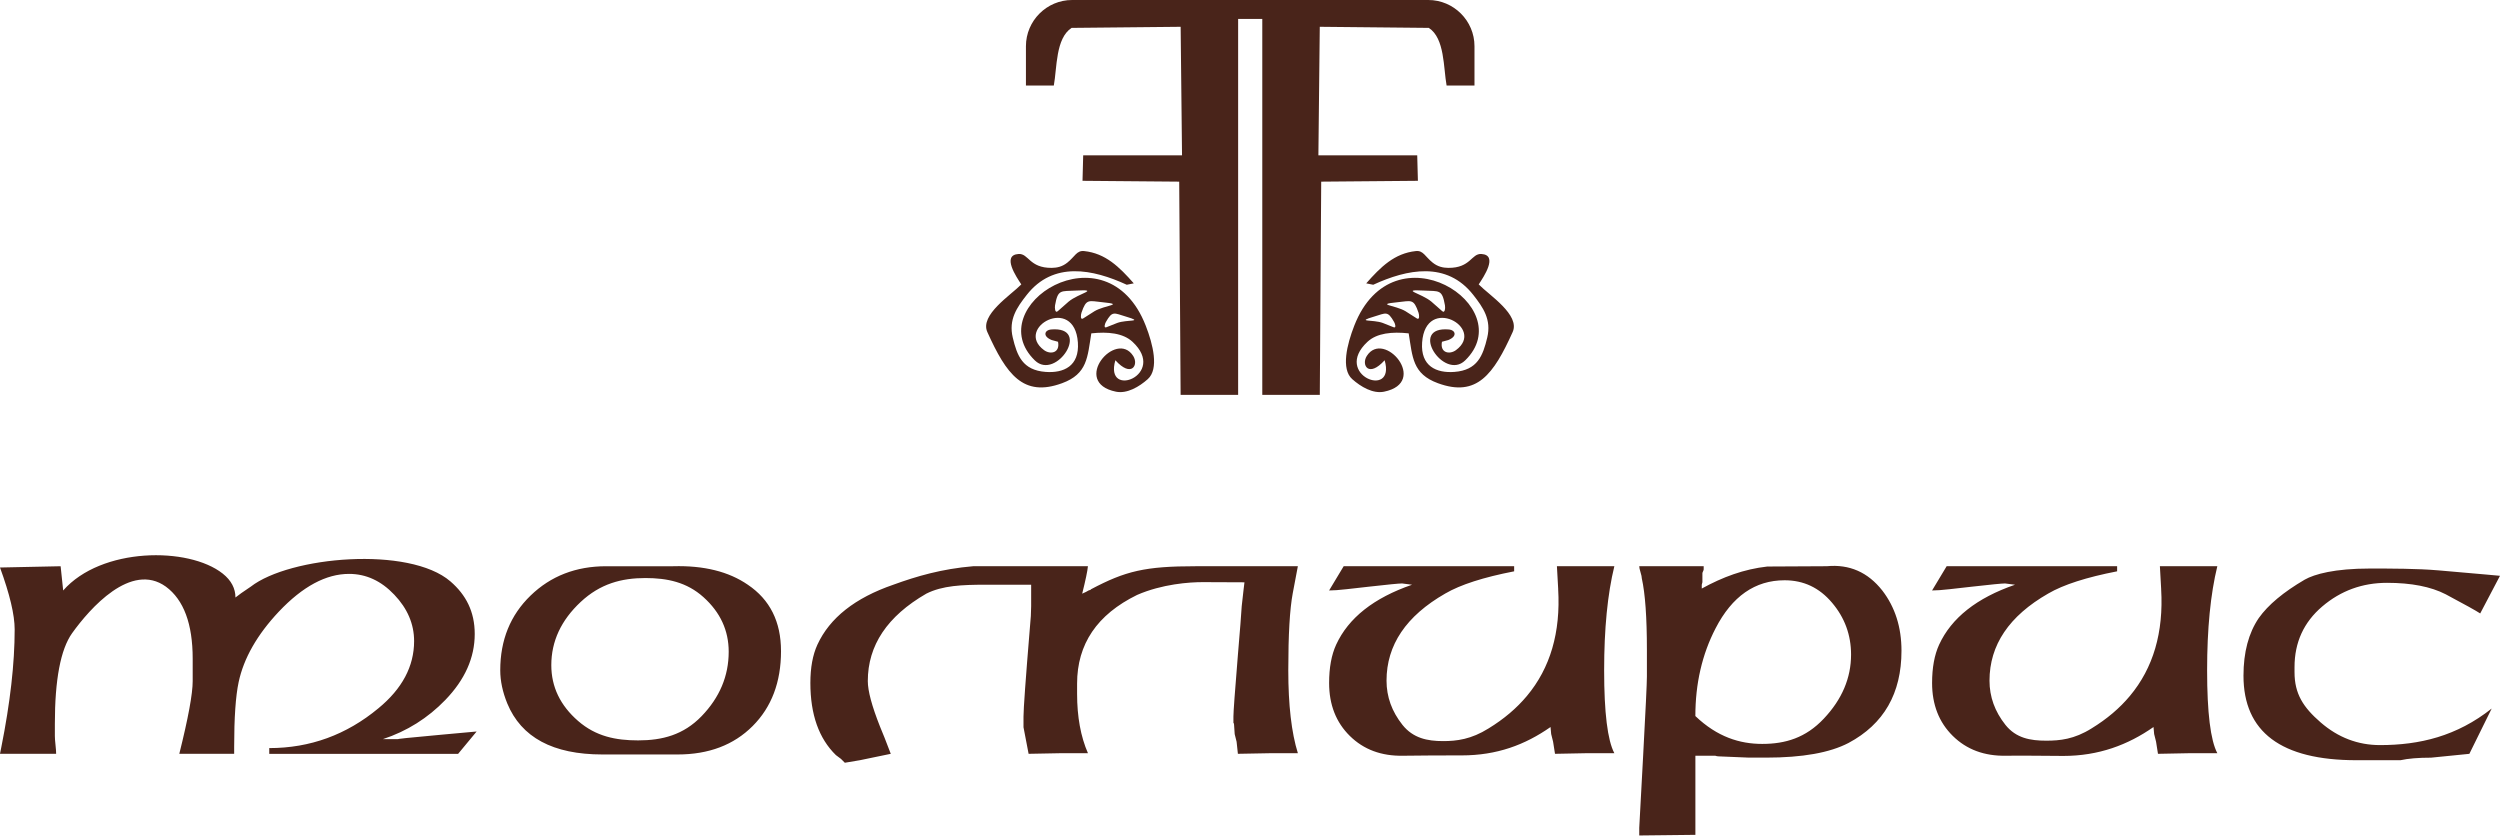 <?xml version="1.0" encoding="UTF-8"?>
<!DOCTYPE svg PUBLIC "-//W3C//DTD SVG 1.1//EN" "http://www.w3.org/Graphics/SVG/1.1/DTD/svg11.dtd">
<!-- Creator: CorelDRAW X6 -->
<svg xmlns="http://www.w3.org/2000/svg" xml:space="preserve" width="1881.7mm" height="628.874mm" version="1.1" style="shape-rendering:geometricPrecision; text-rendering:geometricPrecision; image-rendering:optimizeQuality; fill-rule:evenodd; clip-rule:evenodd"
viewBox="0 0 254737 85135"
 xmlns:xlink="http://www.w3.org/1999/xlink">
 <defs>
  <style type="text/css">
   <![CDATA[
    .fil0 {fill:#49241A}
    .fil1 {fill:#49241A;fill-rule:nonzero}
   ]]>
  </style>
 </defs>
 <g id="Слой_x0020_1">
  <g id="_811928624">
   <path class="fil0" d="M145532 0c-12096,0 -24193,0 -36289,0 -2589,0 -4706,2118 -4706,4706l0 4010 2841 0c332,-1817 177,-4813 1813,-5874l11110 -112 141 13097 -10071 1 -69 2595 9853 86 143 21728 5861 0 0 -38307 2461 0 0 38307 5861 0 143 -21728 9853 -86 -69 -2595 -10071 -1 141 -13097 11110 112c1636,1061 1481,4058 1813,5874l2841 0 0 -4010c0,-2589 -2118,-4706 -4706,-4706z"/>
   <path class="fil0" d="M104066 28981c-498,-760 -2020,-2987 -281,-3101 1034,-68 1086,1437 3382,1415 525,-5 1059,-113 1582,-529 776,-616 958,-1262 1713,-1184 2183,226 3597,1625 5064,3291l-715 143c-3445,-1586 -7476,-2434 -10198,1040 -998,1272 -1855,2503 -1421,4331 441,1855 997,3331 3344,3509 1839,140 3465,-582 3294,-2999 -348,-4919 -6522,-1472 -3446,782 649,475 1647,287 1424,-854l-646 -175c-984,-401 -688,-1022 -86,-1075 4219,-379 545,5263 -1630,3151 -5627,-5463 7288,-13838 11300,-3533 737,1894 1366,4405 206,5439 -865,770 -2107,1512 -3242,1280 -4640,-947 21,-6386 1760,-3635 576,912 -184,2249 -1821,432 -1175,4025 5352,1480 1753,-1876 -966,-900 -2518,-1049 -4204,-865 -395,2417 -381,4130 -2984,5081 -3956,1451 -5666,-896 -7610,-5215 -786,-1747 2391,-3756 3462,-4856zm4827 1748l-1115 981c-288,240 -316,-361 -274,-601 291,-1650 575,-1417 2134,-1501 2515,-135 279,270 -745,1121zm2624 987l-1156 736c-297,178 -237,-373 -165,-587 499,-1464 725,-1211 2159,-1067 2313,233 217,286 -838,917zm2325 1190l-1116 443c-285,104 -143,-360 -45,-532 670,-1177 823,-922 2033,-562 1951,582 139,281 -872,651z"/>
   <path class="fil0" d="M150671 28981c498,-760 2020,-2987 281,-3101 -1034,-68 -1086,1437 -3382,1415 -525,-5 -1059,-113 -1582,-529 -776,-616 -958,-1262 -1713,-1184 -2183,226 -3597,1625 -5064,3291l715 143c3445,-1586 7476,-2434 10198,1040 998,1272 1855,2503 1421,4331 -441,1855 -997,3331 -3344,3509 -1839,140 -3465,-582 -3294,-2999 348,-4919 6522,-1472 3446,782 -649,475 -1647,287 -1424,-854l646 -175c984,-401 688,-1022 86,-1075 -4219,-379 -545,5263 1630,3151 5627,-5463 -7288,-13838 -11300,-3533 -737,1894 -1366,4405 -206,5439 865,770 2107,1512 3242,1280 4640,-947 -21,-6386 -1760,-3635 -576,912 184,2249 1821,432 1175,4025 -5352,1480 -1753,-1876 966,-900 2518,-1049 4204,-865 395,2417 381,4130 2984,5081 3956,1451 5666,-896 7610,-5215 786,-1747 -2391,-3756 -3462,-4856zm-4827 1748l1115 981c288,240 316,-361 274,-601 -291,-1650 -575,-1417 -2134,-1501 -2515,-135 -279,270 745,1121zm-2624 987l1156 736c297,178 237,-373 165,-587 -499,-1464 -725,-1211 -2159,-1067 -2313,233 -217,286 838,917zm-2325 1190l1116 443c285,104 143,-360 45,-532 -670,-1177 -823,-922 -2033,-562 -1951,582 -139,281 872,651z"/>
  </g>
  <path class="fil1" d="M0 57827l6177 -130 260 2471c3878,-4416 12768,-4479 16254,-1723 882,697 1300,1528 1300,2438 260,-217 780,-585 1560,-1105 3981,-3093 16151,-4163 20350,-531 1582,1368 2471,3077 2471,5353 0,2416 -997,4649 -2991,6718 -1777,1842 -3901,3186 -6372,3999 217,0 498,0 845,0l780 0c-433,0 1019,-152 4356,-455l3576 -325 -1885 2276 -19245 0 0 -585c4161,0 7867,-1355 11118,-4053 2427,-1994 3641,-4280 3641,-6848 0,-1734 -672,-3316 -2016,-4725 -1344,-1420 -2882,-2124 -4616,-2124 -2341,0 -4725,1279 -7152,3847 -2211,2351 -3576,4746 -4096,7184 -303,1430 -455,3630 -455,6588l0 715 -5591 0c910,-3641 1365,-6112 1365,-7412l0 -2276c0,-3554 -910,-6003 -2731,-7347 -3549,-2560 -7754,2227 -9558,4746 -1170,1647 -1755,4725 -1755,9232l0 1235c0,217 22,520 65,910 43,390 65,694 65,910l-5721 0 130 -650c910,-4551 1365,-8561 1365,-12028 0,-1474 -498,-3576 -1495,-6307zm79581 8517c0,3164 -964,5711 -2893,7640 -1929,1929 -4475,2893 -7640,2893l0 0c-43,0 -87,0 -130,0l-3121 0 -2081 0 -2341 0c-5028,0 -8257,-1734 -9688,-5201 -477,-1170 -715,-2297 -715,-3381 0,-3077 1029,-5613 3088,-7607 2059,-1994 4627,-2991 7705,-2991l3836 0 2991 0c3121,-87 5656,542 7607,1885 2254,1517 3381,3771 3381,6762zm-5331 65c0,-2167 -856,-4020 -2568,-5559 -1712,-1539 -3709,-1950 -5920,-1950 -2427,0 -4602,574 -6596,2438 -1994,1864 -2991,4009 -2991,6437 0,2211 910,4107 2731,5689 1820,1582 3858,1979 6112,1979 2471,0 4627,-560 6469,-2467 1842,-1907 2763,-4096 2763,-6567zm36019 -5917c303,-130 520,-238 650,-325l195 -65 65 -65c3501,-1853 5493,-2341 10663,-2341l10403 0 -520 2752c-303,1615 -455,4226 -455,7856 0,3533 325,6350 975,8441l-726 0 -1896 0 -3489 65 -130 -1224 -195 -780 -65 -964c0,-87 -22,-152 -65,-195l0 -130 0 -260 0 -249c0,-477 152,-2568 455,-6263l260 -3164c87,-1073 116,-1680 130,-1810l179 -1597 100 -839 -4210 -18c-1387,-6 -4184,193 -6731,1305 -4074,1994 -6112,5006 -6112,9037l0 1040c0,2341 368,4356 1105,6047l-845 0 -1820 0 -3381 65 -520 -2709 0 -1094c0,-780 217,-3793 650,-9037 87,-867 130,-1593 130,-2200l0 -2190 -3695 0c-87,0 -184,0 -293,0 -108,0 -173,0 -217,0l-455 0c-2373,0 -4389,83 -6025,911 -3977,2297 -5960,5266 -5960,8907 0,997 412,2536 1235,4616 260,607 628,1539 1105,2796l-1885 390c-737,173 -1669,347 -2796,520l-390 -390 -520 -390c-1734,-1690 -2601,-4139 -2601,-7347 0,-1560 238,-2861 715,-3901 1257,-2731 3836,-4768 7737,-6112l0 0c2390,-870 4946,-1615 8135,-1885l11695 0c-43,477 -238,1409 -585,2796zm48503 -466l-130 -2330 5852 0c-694,2839 -1040,6372 -1040,10609 0,4313 347,7130 1040,8441l-780 0 -1951 0 -3316 65 -195 -1235 -195 -780 -65 -715c-2601,1820 -5467,2892 -9065,2892 -1869,0 -4044,3 -5954,34 -2211,43 -4020,-628 -5429,-2016 -1409,-1387 -2113,-3186 -2113,-5396 0,-1560 238,-2861 715,-3901 1257,-2731 3836,-4768 7737,-6112l-1019 -130c-303,0 -1420,108 -3338,325l-2308 260c-759,87 -1365,130 -1788,130l1485 -2471 17370 0 0 520c-3121,607 -5461,1355 -7022,2265 -3988,2286 -5982,5245 -5982,8875 0,1647 542,3142 1625,4508 1084,1355 2531,1652 4134,1652 1387,0 2866,-178 4643,-1294 1560,-954 2861,-2059 3901,-3305 2384,-2850 3446,-6480 3186,-10890zm8257 -2330l6567 0 0 325c0,43 -22,108 -65,195 -43,87 -65,152 -65,195l0 910 -65 260 0 390c2124,-1170 4296,-1978 6677,-2244l6066 -32c2297,-217 4183,607 5656,2481 1300,1690 1951,3738 1951,6133 0,4345 -1799,7477 -5396,9395 -1907,997 -4703,1495 -8387,1495l-1755 0 -3121 -130c-87,0 -195,-22 -325,-65l-2016 0 0 5852c0,217 0,509 0,878 0,368 0,661 0,878l0 455 -5721 65 0 -780 390 -7217c260,-4811 390,-7542 390,-8192l0 -2731c0,-3294 -173,-5722 -520,-7282 0,-130 -43,-336 -130,-618 -87,-282 -130,-488 -130,-618zm5721 15268c2232,2135 4533,2838 6808,2838 2362,0 4440,-617 6282,-2578 1853,-1961 2774,-4139 2774,-6523 0,-2005 -650,-3771 -1940,-5288 -1290,-1528 -2893,-2286 -4833,-2286 -3012,0 -5353,1636 -7033,4898 -1376,2655 -2059,5635 -2059,8940zm47462 -12938l-130 -2330 5852 0c-694,2839 -1040,6372 -1040,10609 0,4313 347,7130 1040,8441l-780 0 -1951 0 -3316 65 -195 -1235 -195 -780 -65 -715c-2601,1820 -5592,2946 -9190,2946 -1925,0 -3917,-51 -5829,-20 -2211,43 -4020,-628 -5429,-2016 -1409,-1387 -2113,-3186 -2113,-5396 0,-1560 238,-2861 715,-3901 1257,-2731 3836,-4768 7737,-6112l-1019 -130c-303,0 -1420,108 -3338,325l-2308 260c-759,87 -1365,130 -1788,130l1485 -2471 17370 0 0 520c-3121,607 -5461,1355 -7022,2265 -3988,2286 -5982,5245 -5982,8875 0,1647 542,3142 1625,4508 1084,1355 2542,1609 4146,1609 1387,0 2854,-136 4632,-1252 1560,-954 2861,-2059 3901,-3305 2384,-2850 3446,-6480 3186,-10890zm28182 -1914l4912 430 1430 130 -2016 3836c-390,-260 -1560,-910 -3511,-1950 -1517,-780 -3511,-1170 -5982,-1170 -2514,0 -4714,802 -6599,2406 -1885,1604 -2828,3663 -2828,6177l0 520c0,2211 889,3584 2666,5123 1777,1539 3793,2308 6047,2308 4031,0 7824,-907 11378,-3725l-2276 4616 -3901 390c-1300,0 -2341,87 -3121,260l-4486 0c-7672,0 -11508,-2872 -11508,-8615 0,-2384 520,-4345 1560,-5873 954,-1344 2514,-2644 4681,-3912 997,-563 3043,-1132 6641,-1132 2126,0 4892,5 6912,182z"/>
 </g>
</svg>
